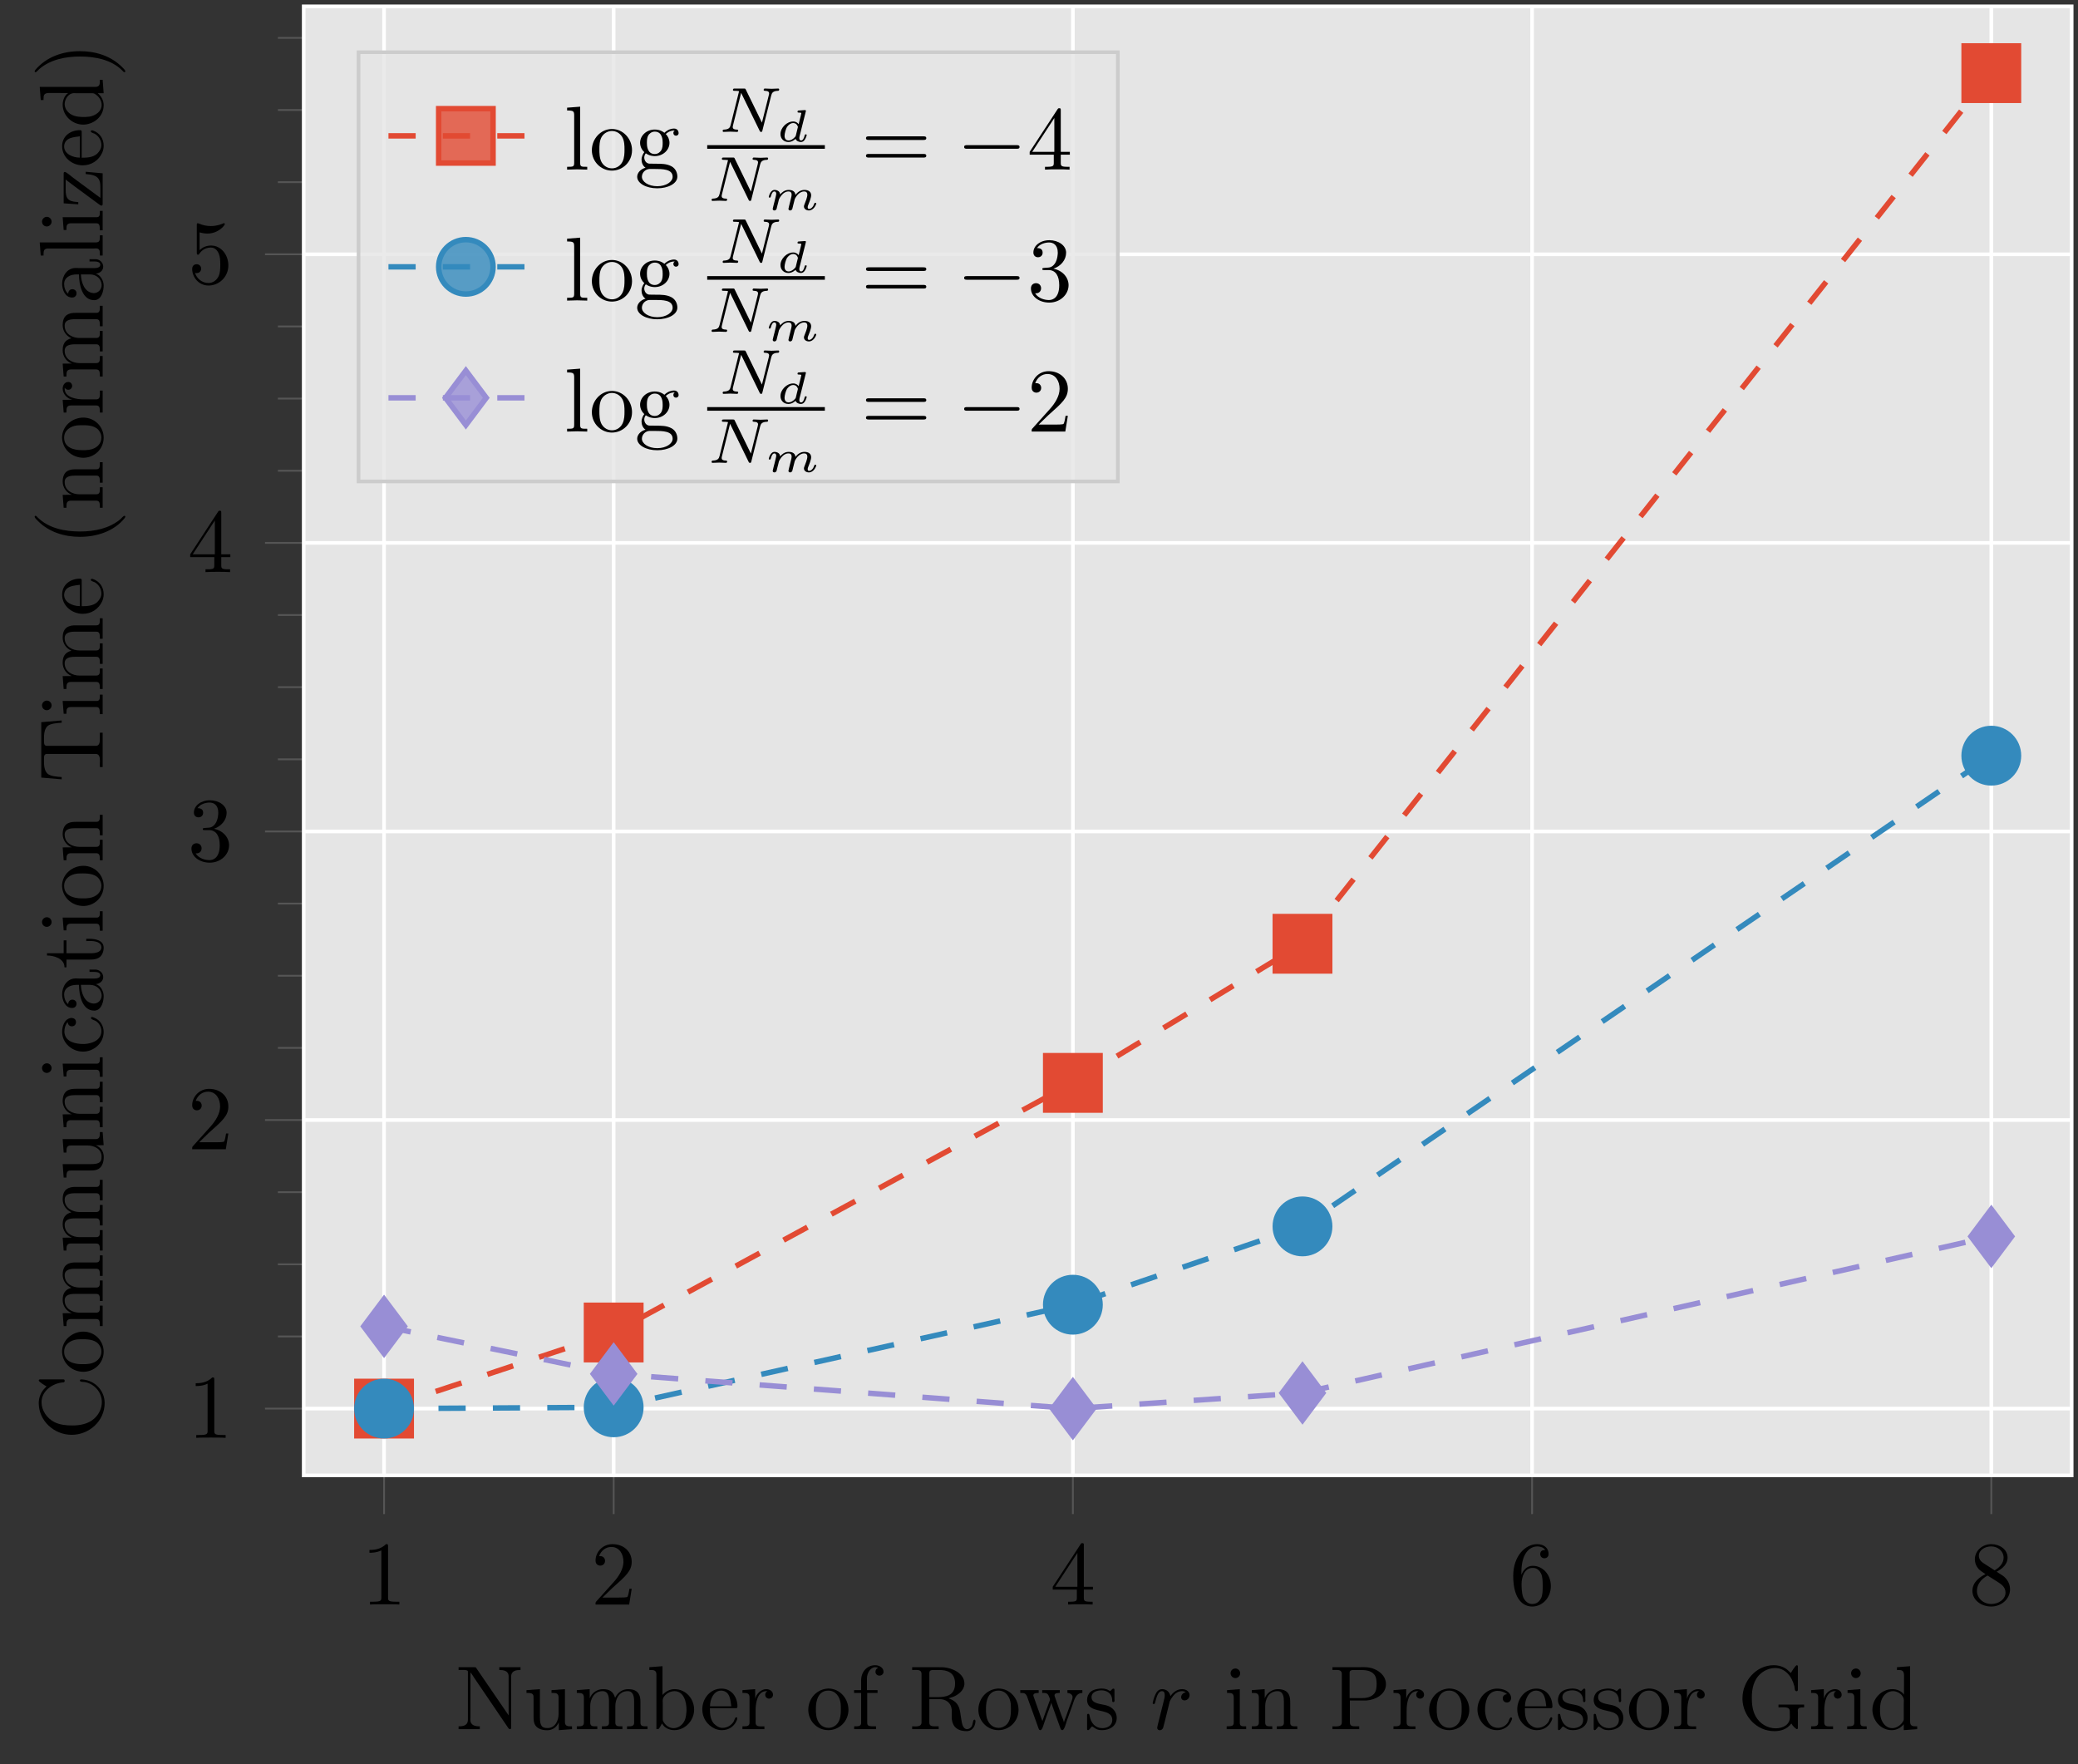 <svg xmlns="http://www.w3.org/2000/svg" xmlns:xlink="http://www.w3.org/1999/xlink" version="1.1" width="228.332pt" height="193.808pt" viewBox="0 0 228.332 193.808">
<rect x="0" y="0" width="228.332" height="193.808" fill="#333333" stroke="none"/>
<defs>
<path id="font_0_1" d="M.294 .64C.294 .664 .294 .666 .271 .666 .209 .602 .121 .602 .089 .602V.571C.109 .571 .168 .571 .22 .597V.079C.22 .043 .217 .031 .127 .031H.095V0C.13 .003 .217 .003 .257 .003 .297 .003 .384 .003 .419 0V.031H.387C.297 .031 .294 .042 .294 .079V.64Z"/>
<path id="font_0_2" d="M.127 .077 .233 .18C.389 .318 .449 .372 .449 .472 .449 .586 .359 .666 .237 .666 .124 .666 .05 .574 .05 .485 .05 .429 .1 .429 .103 .429 .12 .429 .155 .441 .155 .482 .155 .508 .137 .534 .102 .534 .094 .534 .092 .534 .089 .533 .112 .598 .166 .635 .224 .635 .315 .635 .358 .554 .358 .472 .358 .392 .308 .313 .253 .251L.061 .037C.05 .026 .05 .024 .05 0H.421L.449 .174H.424C.419 .144 .412 .1 .402 .085 .395 .077 .329 .077 .307 .077H.127Z"/>
<path id="font_0_4" d="M.294 .165V.078C.294 .042 .292 .031 .218 .031H.197V0C.238 .003 .29 .003 .332 .003 .374 .003 .427 .003 .468 0V.031H.447C.373 .031 .371 .042 .371 .078V.165H.471V.196H.371V.651C.371 .671 .371 .677 .355 .677 .346 .677 .343 .677 .335 .665L.028 .196V.165H.294M.3 .196H.056L.3 .569V.196Z"/>
<path id="font_0_6" d="M.132 .328V.352C.132 .605 .256 .641 .307 .641 .331 .641 .373 .635 .395 .601 .38 .601 .34 .601 .34 .556 .34 .525 .364 .51 .386 .51 .402 .51 .432 .519 .432 .558 .432 .618 .388 .666 .305 .666 .177 .666 .042 .537 .042 .316 .042 .049 .158-.022 .251-.022 .362-.022 .457 .072 .457 .204 .457 .331 .368 .427 .257 .427 .189 .427 .152 .376 .132 .328M.251 .006C.188 .006 .158 .066 .152 .081 .134 .128 .134 .208 .134 .226 .134 .304 .166 .404 .256 .404 .272 .404 .318 .404 .349 .342 .367 .305 .367 .254 .367 .205 .367 .157 .367 .107 .35 .071 .32 .011 .274 .006 .251 .006Z"/>
<path id="font_0_7" d="M.163 .457C.117 .487 .113 .521 .113 .538 .113 .599 .178 .641 .249 .641 .322 .641 .386 .589 .386 .517 .386 .46 .347 .412 .287 .377L.163 .457M.309 .362C.381 .399 .43 .451 .43 .517 .43 .609 .341 .666 .25 .666 .15 .666 .069 .592 .069 .499 .069 .481 .071 .436 .113 .389 .124 .377 .161 .352 .186 .335 .128 .306 .042 .25 .042 .151 .042 .045 .144-.022 .249-.022 .362-.022 .457 .061 .457 .168 .457 .204 .446 .249 .408 .291 .389 .312 .373 .322 .309 .362M.209 .32 .332 .242C.36 .223 .407 .193 .407 .132 .407 .058 .332 .006 .25 .006 .164 .006 .092 .068 .092 .151 .092 .209 .124 .273 .209 .32Z"/>
<path id="font_0_3" d="M.29 .352C.372 .379 .43 .449 .43 .528 .43 .61 .342 .666 .246 .666 .145 .666 .069 .606 .069 .53 .069 .497 .091 .478 .12 .478 .151 .478 .171 .5 .171 .529 .171 .579 .124 .579 .109 .579 .14 .628 .206 .641 .242 .641 .283 .641 .338 .619 .338 .529 .338 .517 .336 .459 .31 .415 .28 .367 .246 .364 .221 .363 .213 .362 .189 .36 .182 .36 .174 .359 .167 .358 .167 .348 .167 .337 .174 .337 .191 .337H.235C.317 .337 .354 .269 .354 .17 .354 .034 .285 .006 .241 .006 .198 .006 .123 .022 .088 .081 .123 .076 .154 .098 .154 .136 .154 .172 .127 .192 .098 .192 .074 .192 .042 .178 .042 .134 .042 .043 .135-.022 .244-.022 .366-.022 .457 .068 .457 .17 .457 .253 .394 .331 .29 .352Z"/>
<path id="font_0_5" d="M.449 .2C.449 .319 .367 .419 .259 .419 .211 .419 .168 .403 .132 .368V.564C.152 .558 .185 .551 .217 .551 .34 .551 .41 .642 .41 .655 .41 .661 .407 .666 .4 .666 .399 .666 .397 .666 .392 .663 .372 .654 .323 .634 .256 .634 .216 .634 .17 .641 .123 .662 .115 .665 .113 .665 .111 .665 .101 .665 .101 .657 .101 .641V.344C.101 .326 .101 .318 .115 .318 .122 .318 .124 .321 .128 .327 .139 .343 .176 .397 .257 .397 .309 .397 .334 .351 .342 .333 .358 .296 .36 .257 .36 .207 .36 .172 .36 .112 .336 .07 .312 .031 .275 .006 .229 .006 .156 .006 .099 .058 .082 .117 .085 .116 .088 .115 .099 .115 .132 .115 .149 .14 .149 .164 .149 .188 .132 .213 .099 .213 .085 .213 .05 .206 .05 .16 .05 .074 .119-.022 .231-.022 .347-.022 .449 .073 .449 .2Z"/>
<clipPath id="clip_1">
<path transform="matrix(1,0,0,-1,33.371,162.097)" d="M0 0H194.265V161.4H0Z"/>
</clipPath>
<path id="font_2_3" d="M.033 .684V.653C.047 .653 .063 .654 .079 .654 .109 .654 .136 .651 .136 .636V.107C.136 .037 .078 .032 .033 .032V.001H.267V.032C.224 .032 .163 .038 .163 .105 .163 .114 .164 .124 .164 .132V.626C.18 .608 .193 .586 .206 .566 .329 .387 .449 .206 .572 .027 .579 .017 .586 .001 .6 .001 .61 .001 .613 .008 .613 .017V.581C.613 .648 .673 .653 .716 .653V.684H.482V.653C.525 .653 .585 .648 .585 .582V.153L.223 .682 .205 .684H.033Z"/>
<path id="font_2_23" d="M.032 .431V.4H.046C.074 .4 .103 .398 .109 .368 .11 .357 .11 .347 .11 .336V.137C.11 .104 .111 .073 .129 .044 .156 .001 .213-.011 .26-.011 .305-.011 .346 .009 .371 .046 .378 .056 .385 .066 .388 .078L.389-.01 .534 .001V.032H.519C.486 .032 .456 .035 .456 .08V.442L.308 .431V.4H.323C.356 .4 .386 .397 .386 .35V.169C.386 .095 .348 .013 .265 .013 .209 .013 .18 .027 .18 .133V.442L.032 .431Z"/>
<path id="font_2_15" d="M.032 .431V.4H.047C.08 .4 .11 .397 .11 .35V.074C.11 .033 .082 .032 .038 .032H.032V.001H.258V.032H.232C.204 .032 .18 .036 .18 .073V.256C.18 .329 .22 .42 .316 .42 .38 .42 .387 .354 .387 .308V.07C.387 .034 .357 .032 .324 .032H.309V.001H.535V.032H.509C.481 .032 .457 .036 .457 .073V.256C.457 .329 .497 .42 .593 .42 .657 .42 .664 .354 .664 .308V.07C.664 .034 .634 .032 .601 .032H.586V.001H.812V.032H.791C.761 .032 .734 .035 .734 .07V.296C.734 .333 .732 .366 .708 .4 .682 .433 .639 .442 .599 .442 .534 .442 .481 .404 .454 .346 .435 .417 .39 .442 .321 .442 .257 .442 .196 .402 .175 .34L.174 .442 .032 .431Z"/>
<path id="font_2_8" d="M.027 .684V.653H.044C.075 .653 .105 .65 .105 .603V.001L.129 .003 .142 .02 .166 .062H.168C.192 .014 .251-.01 .301-.01 .425-.01 .521 .098 .521 .217 .521 .332 .433 .442 .305 .442 .253 .442 .207 .417 .172 .378V.695L.027 .684M.436 .192C.432 .144 .427 .102 .397 .065 .372 .033 .334 .012 .294 .012 .251 .012 .212 .037 .189 .073 .181 .084 .175 .093 .175 .108V.275C.175 .288 .174 .301 .174 .314 .174 .374 .247 .42 .303 .42 .411 .42 .437 .294 .437 .215 .437 .207 .437 .2 .436 .192Z"/>
<path id="font_2_11" d="M.112 .232H.4C.411 .232 .416 .239 .416 .25 .416 .356 .351 .448 .239 .448 .116 .448 .028 .339 .028 .22 .028 .128 .079 .046 .167 .006 .19-.004 .217-.01 .242-.01H.245C.322-.01 .386 .033 .413 .11 .414 .113 .414 .117 .414 .12 .414 .127 .41 .132 .403 .132 .388 .132 .382 .099 .376 .088 .351 .044 .303 .015 .251 .015 .214 .015 .182 .036 .155 .063 .115 .109 .112 .174 .112 .232M.113 .253C.113 .33 .154 .426 .236 .426H.241C.339 .417 .338 .313 .348 .253H.113Z"/>
<path id="font_2_20" d="M.027 .431V.4H.042C.075 .4 .105 .397 .105 .35V.074C.105 .033 .077 .032 .033 .032H.027V.001H.269V.032C.257 .032 .243 .031 .231 .031 .199 .031 .172 .036 .172 .073V.206C.172 .291 .192 .42 .29 .42 .294 .42 .297 .42 .301 .419V.418C.286 .412 .278 .396 .278 .38 .278 .357 .293 .341 .316 .337 .345 .337 .364 .355 .364 .38 .364 .42 .326 .442 .29 .442 .231 .442 .178 .389 .168 .335L.167 .442 .027 .431Z"/>
<path id="font_2_17" d="M.235 .448C.109 .435 .028 .329 .028 .213 .028 .1 .117-.01 .25-.01 .37-.01 .471 .088 .471 .214 .471 .333 .381 .449 .248 .449 .244 .449 .239 .448 .235 .448M.112 .19V.234C.112 .31 .136 .426 .249 .426 .33 .426 .376 .358 .385 .282 .387 .26 .387 .239 .387 .217 .387 .152 .38 .071 .316 .034 .296 .021 .274 .015 .251 .015 .178 .015 .127 .072 .116 .15 .114 .163 .114 .177 .112 .19V.19Z"/>
<path id="font_2_12" d="M.111 .431H.033V.4H.111V.069C.111 .035 .082 .032 .052 .032H.034V.001H.275V.032H.243C.221 .032 .198 .033 .186 .044 .178 .053 .178 .066 .178 .078V.4H.292V.431H.175V.562C.175 .617 .213 .684 .267 .684 .277 .684 .291 .682 .299 .676 .28 .671 .269 .653 .269 .634 .269 .608 .289 .591 .313 .591 .339 .591 .358 .611 .358 .633 .358 .681 .308 .706 .267 .706 .176 .706 .111 .635 .111 .538V.431Z"/>
<path id="font_2_5" d="M.034 .684V.653C.047 .653 .06 .654 .072 .654 .108 .654 .137 .649 .137 .609V.075C.137 .037 .104 .031 .07 .031 .057 .031 .045 .032 .034 .032V.001H.326V.032H.292C.25 .032 .223 .034 .223 .076V.332H.337C.403 .332 .463 .294 .47 .217V.134C.47 .066 .499-.021 .635-.021 .682-.021 .724 .01 .732 .083V.088C.732 .096 .729 .106 .72 .106 .702 .106 .705 .054 .689 .029 .677 .013 .659 .001 .64 .001 .591 .001 .583 .067 .576 .106L.564 .184C.553 .254 .53 .308 .435 .341 .454 .348 .474 .352 .493 .36 .549 .385 .604 .43 .61 .495V.503C.61 .618 .474 .676 .38 .683 .363 .684 .347 .684 .33 .684H.034M.223 .354V.616C.223 .642 .233 .651 .258 .653H.331C.412 .653 .507 .632 .507 .504 .507 .365 .397 .354 .309 .354H.223Z"/>
<path id="font_2_24" d="M.018 .431V.4H.033C.085 .4 .087 .378 .112 .307 .137 .238 .163 .169 .187 .1L.217 .016C.221 .005 .224-.009 .238-.01H.24C.262-.01 .276 .057 .289 .09 .307 .143 .326 .196 .346 .249 .351 .263 .357 .277 .36 .291H.361C.364 .277 .37 .263 .375 .249L.404 .168C.422 .116 .442 .065 .46 .013 .464 .002 .468-.01 .482-.01 .504-.01 .521 .061 .533 .097L.59 .256C.613 .319 .627 .4 .703 .4V.431H.538V.4C.564 .399 .592 .385 .595 .357 .595 .329 .578 .297 .569 .271 .553 .228 .538 .185 .523 .142 .515 .121 .505 .099 .5 .077H.499C.494 .101 .481 .131 .471 .156 .448 .221 .424 .285 .402 .351 .399 .358 .396 .366 .396 .374V.378C.401 .4 .434 .4 .454 .4V.431H.26V.4H.278C.317 .4 .326 .385 .339 .351 .341 .344 .346 .335 .346 .327 .345 .318 .34 .308 .337 .3L.28 .141C.274 .124 .269 .107 .262 .091 .25 .117 .242 .146 .232 .173 .217 .216 .201 .259 .186 .302L.168 .353C.166 .359 .162 .366 .162 .373 .162 .399 .199 .4 .221 .4V.431H.018Z"/>
<path id="font_2_21" d="M.176 .448C.139 .444 .1 .437 .071 .412 .047 .391 .033 .357 .033 .325 .033 .154 .311 .251 .311 .101 .311 .04 .256 .012 .201 .012 .125 .012 .074 .066 .06 .152 .058 .161 .057 .17 .045 .17 .037 .17 .033 .164 .033 .157V-.001C.034-.006 .037-.009 .042-.01H.044C.06-.01 .076 .027 .088 .03H.089C.097 .03 .124 .005 .145-.002 .162-.008 .18-.01 .198-.01 .281-.01 .36 .034 .36 .126 .36 .192 .312 .246 .246 .263 .184 .28 .082 .28 .082 .353 .082 .414 .149 .429 .193 .429 .242 .429 .31 .402 .31 .316 .31 .307 .311 .299 .322 .299 .332 .299 .336 .307 .336 .317 .336 .322 .335 .327 .335 .331V.434C.335 .44 .332 .448 .324 .448 .308 .448 .298 .423 .287 .423H.286C.278 .423 .262 .436 .25 .44 .232 .446 .212 .449 .193 .449 .187 .449 .182 .448 .176 .448Z"/>
<path id="font_3_1" d="M.088 .059C.085 .044 .079 .021 .079 .016 .079-.002 .093-.011 .108-.011 .12-.011 .138-.003 .145 .017 .147 .021 .181 .157 .185 .175 .193 .208 .211 .278 .217 .305 .221 .318 .249 .365 .273 .387 .281 .394 .31 .42 .353 .42 .379 .42 .394 .408 .395 .408 .365 .403 .343 .379 .343 .353 .343 .337 .354 .318 .381 .318 .408 .318 .436 .341 .436 .377 .436 .412 .404 .442 .353 .442 .288 .442 .244 .393 .225 .365 .217 .41 .181 .442 .134 .442 .088 .442 .069 .403 .06 .385 .042 .351 .029 .291 .029 .288 .029 .278 .039 .278 .041 .278 .051 .278 .052 .279 .058 .301 .075 .372 .095 .42 .131 .42 .148 .42 .162 .412 .162 .374 .162 .353 .159 .342 .146 .29L.088 .059Z"/>
<path id="font_2_13" d="M.037 .431V.4H.056C.085 .4 .111 .396 .111 .35V.073C.111 .038 .093 .032 .033 .032V.001H.248V.032H.228C.202 .032 .178 .035 .178 .067V.442L.037 .431M.121 .669C.096 .666 .076 .644 .076 .617 .076 .588 .101 .564 .129 .564 .156 .564 .182 .586 .182 .617 .182 .646 .157 .67 .129 .67 .126 .67 .124 .669 .121 .669Z"/>
<path id="font_2_16" d="M.032 .431V.4H.047C.08 .4 .11 .397 .11 .35V.074C.11 .033 .082 .032 .038 .032H.032V.001H.258V.032H.232C.204 .032 .18 .036 .18 .073V.256C.18 .328 .217 .42 .316 .42 .38 .42 .386 .351 .386 .308V.069C.386 .035 .357 .032 .326 .032H.308V.001H.534V.032H.509C.482 .032 .456 .036 .456 .07V.289C.456 .322 .455 .356 .439 .386 .416 .43 .365 .442 .319 .442 .258 .442 .195 .4 .175 .34L.174 .442 .032 .431Z"/>
<path id="font_2_4" d="M.034 .684V.653C.047 .653 .06 .654 .072 .654 .108 .654 .137 .649 .137 .609V.075C.137 .037 .104 .031 .07 .031 .057 .031 .045 .032 .034 .032V.001H.329V.032H.295C.253 .032 .226 .034 .226 .076V.317H.41C.505 .324 .624 .382 .624 .497 .624 .603 .519 .673 .418 .683 .403 .684 .389 .685 .374 .685 .354 .685 .334 .684 .315 .684H.034M.223 .343V.621C.223 .648 .24 .651 .259 .653H.334C.39 .653 .455 .651 .494 .604 .518 .575 .521 .535 .521 .499 .521 .463 .518 .425 .496 .395 .462 .352 .404 .343 .353 .343H.223Z"/>
<path id="font_2_9" d="M.359 .387C.333 .385 .312 .369 .312 .341 .312 .314 .331 .295 .358 .295 .388 .295 .404 .317 .404 .345V.351C.394 .424 .309 .448 .251 .448 .129 .448 .033 .341 .033 .217 .033 .104 .121-.01 .25-.01 .316-.01 .381 .026 .408 .096 .41 .102 .415 .111 .415 .118 .415 .125 .41 .13 .403 .13 .388 .13 .379 .092 .372 .079 .348 .04 .307 .016 .262 .015 .155 .015 .122 .122 .117 .201V.213C.117 .293 .136 .413 .246 .423H.254C.291 .423 .33 .412 .359 .387Z"/>
<path id="font_2_2" d="M.594 .063C.607 .038 .644 .001 .657 .001 .663 .001 .666 .007 .666 .015V.184C.666 .19 .665 .197 .665 .204 .665 .239 .691 .241 .735 .241V.272H.452V.241C.465 .241 .481 .242 .497 .242 .545 .242 .577 .239 .577 .194V.168C.577 .156 .578 .145 .578 .133 .578 .048 .5 .01 .421 .01 .329 .01 .242 .064 .199 .145 .166 .207 .158 .277 .158 .347 .158 .445 .178 .548 .259 .616 .302 .652 .359 .675 .415 .675 .525 .675 .6 .584 .627 .475 .633 .455 .627 .419 .651 .419 .662 .419 .666 .426 .666 .436V.69C.666 .697 .665 .706 .654 .706 .639 .706 .592 .627 .589 .62 .573 .633 .56 .648 .544 .661 .501 .692 .452 .706 .399 .706 .204 .706 .055 .529 .055 .342V.327C.062 .142 .212-.021 .406-.021 .479-.021 .547-0 .594 .063Z"/>
<path id="font_2_10" d="M.304 .684V.653H.32C.355 .653 .382 .649 .382 .591L.381 .381C.357 .421 .3 .442 .254 .442 .131 .442 .033 .336 .033 .215 .033 .108 .115-.01 .247-.01 .299-.01 .346 .015 .379 .055V-.01L.527 .001V.032H.51C.479 .032 .449 .035 .449 .082V.695L.304 .684M.117 .191V.206C.117 .28 .126 .355 .195 .401 .215 .413 .238 .42 .261 .42 .31 .42 .38 .38 .38 .317 .38 .304 .379 .291 .379 .278V.112C.379 .099 .374 .09 .367 .08 .341 .041 .298 .012 .251 .012 .178 .012 .132 .079 .121 .148 .119 .162 .119 .177 .117 .191Z"/>
<path id="font_2_1" d="M.589 .62C.577 .63 .566 .643 .554 .653 .512 .687 .459 .706 .405 .706 .213 .706 .055 .541 .055 .342 .055 .15 .207-.021 .405-.021 .54-.021 .652 .082 .665 .22 .666 .225 .666 .229 .666 .234 .666 .245 .663 .252 .654 .252 .635 .252 .64 .213 .636 .193 .615 .092 .525 .01 .416 .01 .345 .01 .279 .043 .232 .096 .175 .161 .158 .25 .158 .335 .158 .403 .165 .474 .196 .535 .237 .615 .323 .675 .414 .675 .538 .675 .619 .557 .632 .449 .635 .438 .629 .42 .65 .42 .664 .42 .666 .426 .666 .436V.69C.666 .697 .665 .706 .654 .706 .639 .706 .592 .627 .589 .62Z"/>
<path id="font_2_7" d="M.112 .381C.137 .412 .181 .426 .218 .426 .292 .426 .325 .359 .325 .288V.262C.21 .262 .041 .226 .041 .095V.087C.049 .01 .146-.01 .203-.01 .254-.01 .319 .024 .332 .075H.333C.339 .032 .366-.005 .411-.005 .452-.005 .488 .028 .493 .073V.146H.468V.095C.468 .068 .463 .027 .432 .027 .4 .027 .395 .066 .395 .093V.26C.395 .273 .396 .285 .396 .298 .396 .395 .305 .448 .222 .448 .159 .448 .07 .417 .07 .337 .07 .308 .091 .289 .117 .289 .145 .289 .162 .311 .162 .335 .162 .364 .139 .381 .112 .381V.381M.325 .241V.14C.325 .071 .277 .016 .212 .012H.208C.161 .012 .119 .049 .119 .097V.102C.126 .203 .239 .238 .325 .241Z"/>
<path id="font_2_22" d="M.149 .615C.149 .546 .12 .422 .018 .422V.4H.104V.142C.104 .109 .106 .076 .122 .047 .144 .007 .191-.01 .235-.01 .317-.01 .333 .082 .333 .145V.182H.308C.308 .167 .309 .152 .309 .136 .309 .092 .299 .015 .24 .015 .183 .015 .174 .084 .174 .129V.4H.316V.431H.174V.615H.149Z"/>
<path id="font_2_6" d="M.055 .678 .036 .453H.061C.065 .505 .068 .576 .099 .61 .133 .645 .19 .648 .236 .648H.261C.288 .648 .316 .648 .316 .614V.077C.316 .037 .276 .031 .24 .031 .227 .031 .214 .032 .204 .032H.171V.001H.55V.032H.482C.443 .032 .405 .036 .405 .077V.614C.405 .643 .422 .648 .46 .648H.485C.531 .648 .588 .645 .622 .61 .653 .576 .656 .505 .66 .453H.685L.666 .678H.055Z"/>
<path id="font_2_18" d="M.317 .75C.303 .745 .285 .725 .273 .713 .15 .59 .1 .42 .1 .251 .1 .07 .159-.123 .306-.241 .311-.244 .317-.249 .323-.249 .329-.249 .332-.243 .332-.239 .332-.228 .305-.207 .294-.194 .191-.071 .159 .093 .159 .25 .159 .415 .192 .596 .316 .72 .322 .726 .332 .733 .332 .741 .332 .747 .327 .751 .321 .751 .32 .751 .318 .75 .317 .75Z"/>
<path id="font_2_14" d="M.033 .684V.653H.048C.085 .653 .111 .649 .111 .601V.096C.111 .089 .112 .082 .112 .074 .112 .036 .085 .032 .057 .032H.033V.001H.256V.032H.231C.202 .032 .178 .036 .178 .075V.695L.033 .684Z"/>
<path id="font_2_25" d="M.053 .431 .042 .27H.067C.069 .305 .071 .346 .093 .374 .117 .406 .164 .409 .204 .409H.315C.221 .288 .131 .16 .039 .037 .034 .031 .028 .022 .028 .014 .028 .004 .035 .001 .045 .001H.384L.401 .188H.376C.369 .12 .364 .038 .268 .028 .245 .026 .223 .026 .2 .026H.113C.186 .126 .26 .226 .334 .325 .356 .354 .399 .402 .399 .419 .399 .428 .391 .431 .383 .431H.053Z"/>
<path id="font_2_19" d="M.062 .75C.058 .748 .056 .745 .056 .742 .056 .73 .079 .713 .09 .701 .197 .577 .229 .408 .229 .25 .229 .089 .196-.094 .076-.214 .069-.221 .056-.231 .056-.239 .056-.244 .061-.249 .067-.249H.068C.08-.247 .1-.226 .112-.214 .238-.088 .288 .082 .288 .252 .288 .436 .228 .619 .082 .743 .077 .746 .072 .751 .066 .751 .065 .751 .064 .751 .062 .75Z"/>
<path id="font_0_10" d="M.177 .694 .033 .683V.652C.103 .652 .111 .645 .111 .596V.076C.111 .031 .1 .031 .033 .031V0C.066 .001 .119 .003 .144 .003 .169 .003 .218 .001 .255 0V.031C.188 .031 .177 .031 .177 .076V.694Z"/>
<path id="font_0_11" d="M.471 .214C.471 .342 .371 .448 .25 .448 .125 .448 .028 .339 .028 .214 .028 .085 .132-.011 .249-.011 .37-.011 .471 .087 .471 .214M.25 .014C.207 .014 .163 .035 .136 .081 .111 .125 .111 .186 .111 .222 .111 .261 .111 .315 .135 .359 .162 .405 .209 .426 .249 .426 .293 .426 .336 .404 .362 .361 .388 .318 .388 .26 .388 .222 .388 .186 .388 .132 .366 .088 .344 .043 .3 .014 .25 .014Z"/>
<path id="font_0_9" d="M.222 .172C.135 .172 .135 .272 .135 .295 .135 .322 .136 .354 .151 .379 .159 .391 .182 .419 .222 .419 .309 .419 .309 .319 .309 .296 .309 .269 .308 .237 .293 .212 .285 .2 .262 .172 .222 .172M.106 .133C.106 .137 .106 .16 .123 .18 .162 .152 .203 .149 .222 .149 .315 .149 .384 .218 .384 .295 .384 .332 .368 .369 .343 .392 .379 .426 .415 .431 .433 .431 .435 .431 .44 .431 .443 .43 .432 .426 .427 .415 .427 .403 .427 .386 .44 .374 .456 .374 .466 .374 .485 .381 .485 .404 .485 .421 .473 .453 .434 .453 .414 .453 .37 .447 .328 .406 .286 .439 .244 .442 .222 .442 .129 .442 .06 .373 .06 .296 .06 .252 .082 .214 .107 .193 .094 .178 .076 .145 .076 .11 .076 .079 .089 .041 .12 .021 .06 .004 .028-.039 .028-.079 .028-.151 .127-.206 .249-.206 .367-.206 .471-.155 .471-.077 .471-.042 .457 .009 .406 .037 .353 .065 .295 .065 .234 .065 .209 .065 .166 .065 .159 .066 .127 .07 .106 .101 .106 .133M.25-.183C.149-.183 .08-.132 .08-.079 .08-.033 .118 .004 .162 .007H.221C.307 .007 .419 .007 .419-.079 .419-.133 .348-.183 .25-.183Z"/>
<path id="font_4_1" d="M.834 .574C.844 .612 .86 .645 .94 .647 .945 .647 .96 .648 .96 .669 .96 .675 .955 .683 .945 .683 .912 .683 .875 .679 .841 .679 .817 .679 .759 .683 .735 .683 .73 .683 .715 .683 .715 .661 .715 .648 .728 .647 .737 .647 .784 .646 .801 .631 .801 .606 .801 .598 .8 .593 .797 .582L.688 .146 .434 .666C.426 .683 .424 .683 .4 .683H.263C.244 .683 .231 .683 .231 .661 .231 .647 .243 .647 .264 .647 .285 .647 .307 .646 .328 .642L.194 .107C.185 .069 .168 .039 .09 .036 .083 .036 .069 .035 .069 .015 .069 .004 .077 0 .084 0 .117 0 .154 .004 .188 .004 .212 .004 .27 0 .294 0 .304 0 .314 .005 .314 .021 .314 .035 .302 .036 .291 .036 .228 .038 .228 .064 .228 .078 .228 .082 .228 .087 .232 .103L.36 .615 .652 .017C.66 .001 .664 0 .674 0 .69 0 .69 .003 .695 .021L.834 .574Z"/>
<path id="font_5_1" d="M.662 .656C.666 .67 .666 .672 .666 .677 .666 .694 .651 .694 .635 .693L.512 .684C.495 .683 .493 .682 .488 .678 .484 .673 .481 .661 .481 .655 .481 .638 .497 .638 .511 .638 .512 .638 .53 .638 .545 .636 .564 .634 .565 .631 .565 .623 .565 .618 .557 .588 .553 .57L.506 .382C.487 .408 .449 .442 .386 .442 .245 .442 .105 .305 .105 .163 .105 .061 .18-.011 .28-.011 .362-.011 .426 .047 .438 .059 .456 .01 .511-.011 .556-.011 .596-.011 .623 .012 .644 .045 .67 .084 .684 .137 .684 .144 .684 .158 .667 .158 .663 .158 .645 .158 .644 .152 .639 .136 .621 .062 .595 .023 .56 .023 .532 .023 .52 .045 .52 .076 .52 .087 .521 .098 .524 .108L.662 .656M.444 .133C.44 .118 .44 .116 .422 .096 .385 .054 .333 .023 .283 .023 .248 .023 .195 .042 .195 .125 .195 .171 .219 .276 .254 .328 .293 .383 .344 .408 .386 .408 .431 .408 .474 .381 .49 .321L.444 .133Z"/>
<path id="font_5_2" d="M.539 .087C.534 .066 .525 .031 .525 .024 .525 .002 .543-.011 .562-.011 .577-.011 .599-.003 .61 .022 .611 .027 .623 .074 .629 .1 .663 .235 .663 .237 .665 .241 .678 .268 .75 .408 .872 .408 .921 .408 .942 .381 .942 .336 .942 .279 .9 .176 .877 .119 .872 .107 .867 .094 .867 .077 .867 .025 .917-.011 .976-.011 1.083-.011 1.138 .119 1.138 .144 1.138 .158 1.121 .158 1.117 .158 1.1 .158 1.099 .154 1.093 .135 1.074 .075 1.028 .023 .98 .023 .957 .023 .95 .039 .95 .061 .95 .082 .954 .092 .963 .114 .98 .154 1.026 .268 1.026 .323 1.026 .397 .973 .442 .878 .442 .785 .442 .72 .385 .68 .332 .671 .434 .572 .442 .531 .442 .433 .442 .377 .381 .341 .343 .337 .431 .245 .442 .22 .442 .12 .442 .091 .289 .091 .287 .091 .273 .107 .273 .112 .273 .129 .273 .131 .279 .135 .292 .15 .35 .173 .408 .215 .408 .249 .408 .256 .376 .256 .355 .256 .341 .246 .303 .24 .277 .233 .25 .223 .209 .218 .187L.195 .098C.189 .073 .178 .029 .178 .024 .178 .002 .196-.011 .215-.011 .23-.011 .252-.003 .263 .022 .264 .027 .276 .074 .282 .1 .286 .116 .297 .159 .3 .169 .305 .191 .311 .213 .316 .236 .318 .24 .354 .313 .403 .356 .419 .37 .461 .408 .526 .408 .577 .408 .596 .379 .596 .336 .596 .314 .586 .274 .578 .243L.539 .087Z"/>
<path id="font_0_8" d="M.687 .327C.702 .327 .721 .327 .721 .347 .721 .367 .702 .367 .688 .367H.089C.075 .367 .056 .367 .056 .347 .056 .327 .075 .327 .09 .327H.687M.688 .133C.702 .133 .721 .133 .721 .153 .721 .173 .702 .173 .687 .173H.09C.075 .173 .056 .173 .056 .153 .056 .133 .075 .133 .089 .133H.688Z"/>
<path id="font_6_1" d="M.659 .23C.676 .23 .694 .23 .694 .25 .694 .27 .676 .27 .659 .27H.118C.101 .27 .083 .27 .083 .25 .083 .23 .101 .23 .118 .23H.659Z"/>
</defs>
<path transform="matrix(1,0,0,-1,33.371,162.097)" d="M0 0H194.265V161.4H0Z" fill="#e5e5e5"/>
<path transform="matrix(1,0,0,-1,33.371,162.097)" stroke-width=".399" stroke-linecap="butt" stroke-miterlimit="10" stroke-linejoin="miter" fill="none" stroke="#ffffff" d="M8.83 0V161.4M34.059 0V161.4M84.518 0V161.4M134.976 0V161.4M185.435 0V161.4"/>
<path transform="matrix(1,0,0,-1,33.371,162.097)" stroke-width=".399" stroke-linecap="butt" stroke-miterlimit="10" stroke-linejoin="miter" fill="none" stroke="#ffffff" d="M0 7.336H194.265M0 39.042H194.265M0 70.747H194.265M0 102.452H194.265M0 134.157H194.265"/>
<path transform="matrix(1,0,0,-1,33.371,162.097)" stroke-width=".199" stroke-linecap="butt" stroke-miterlimit="10" stroke-linejoin="miter" fill="none" stroke="#555555" d="M8.83-4.252V0M34.059-4.252V0M84.518-4.252V0M134.976-4.252V0M185.435-4.252V0"/>
<path transform="matrix(1,0,0,-1,33.371,162.097)" stroke-width=".199" stroke-linecap="butt" stroke-miterlimit="10" stroke-linejoin="miter" fill="none" stroke="#555555" d="M-2.835 15.263H0M-2.835 23.189H0M-2.835 31.115H0M-2.835 46.968H0M-2.835 54.894H0M-2.835 62.821H0M-2.835 78.673H0M-2.835 86.599H0M-2.835 94.526H0M-2.835 110.378H0M-2.835 118.305H0M-2.835 126.231H0M-2.835 142.084H0M-2.835 150.01H0M-2.835 157.936H0"/>
<path transform="matrix(1,0,0,-1,33.371,162.097)" stroke-width=".199" stroke-linecap="butt" stroke-miterlimit="10" stroke-linejoin="miter" fill="none" stroke="#555555" d="M-4.252 7.336H0M-4.252 39.042H0M-4.252 70.747H0M-4.252 102.452H0M-4.252 134.157H0"/>
<path transform="matrix(1,0,0,-1,33.371,162.097)" stroke-width=".399" stroke-linecap="butt" stroke-miterlimit="10" stroke-linejoin="miter" fill="none" stroke="#ffffff" d="M0 0V161.4H194.265V0H0Z"/>
<use data-text="1" xlink:href="#font_0_1" transform="matrix(9.963,0,0,-9.963,39.71,176.288)"/>
<use data-text="2" xlink:href="#font_0_2" transform="matrix(9.963,0,0,-9.963,64.939,176.288)"/>
<use data-text="4" xlink:href="#font_0_4" transform="matrix(9.963,0,0,-9.963,115.397,176.288)"/>
<use data-text="6" xlink:href="#font_0_6" transform="matrix(9.963,0,0,-9.963,165.855,176.288)"/>
<use data-text="8" xlink:href="#font_0_7" transform="matrix(9.963,0,0,-9.963,216.312,176.288)"/>
<use data-text="1" xlink:href="#font_0_1" transform="matrix(9.963,0,0,-9.963,20.618,157.971)"/>
<use data-text="2" xlink:href="#font_0_2" transform="matrix(9.963,0,0,-9.963,20.618,126.266)"/>
<use data-text="3" xlink:href="#font_0_3" transform="matrix(9.963,0,0,-9.963,20.618,94.561)"/>
<use data-text="4" xlink:href="#font_0_4" transform="matrix(9.963,0,0,-9.963,20.618,62.856)"/>
<use data-text="5" xlink:href="#font_0_5" transform="matrix(9.963,0,0,-9.963,20.618,31.152)"/>
<g clip-path="url(#clip_1)">
<path transform="matrix(1,0,0,-1,33.371,162.097)" stroke-width=".598" stroke-linecap="butt" stroke-dasharray="2.989,2.989" stroke-miterlimit="10" stroke-linejoin="miter" fill="none" stroke="#e24a33" d="M8.83 7.336 34.059 15.698 84.518 43.123 109.747 58.407 185.435 154.063"/>
<path transform="matrix(1,0,0,-1,33.371,162.097)" stroke-width=".598" stroke-linecap="butt" stroke-dasharray="2.989,2.989" stroke-miterlimit="10" stroke-linejoin="miter" fill="none" stroke="#348abd" d="M8.83 7.336 34.059 7.477 84.518 18.751 109.747 27.355 185.435 79.072"/>
<path transform="matrix(1,0,0,-1,33.371,162.097)" stroke-width=".598" stroke-linecap="butt" stroke-dasharray="2.989,2.989" stroke-miterlimit="10" stroke-linejoin="miter" fill="none" stroke="#988ed5" d="M8.83 16.371 34.059 11.148 84.518 7.336 109.747 9.054 185.435 26.252"/>
</g>
<path transform="matrix(1,0,0,-1,33.371,162.097)" d="M5.841 4.348H11.819V10.325H5.841Z" fill="#e24a33"/>
<path transform="matrix(1,0,0,-1,33.371,162.097)" stroke-width=".598" stroke-linecap="butt" stroke-miterlimit="10" stroke-linejoin="miter" fill="none" stroke="#e24a33" d="M5.841 4.348H11.819V10.325H5.841Z"/>
<path transform="matrix(1,0,0,-1,33.371,162.097)" d="M31.071 12.709H37.048V18.687H31.071Z" fill="#e24a33"/>
<path transform="matrix(1,0,0,-1,33.371,162.097)" stroke-width=".598" stroke-linecap="butt" stroke-miterlimit="10" stroke-linejoin="miter" fill="none" stroke="#e24a33" d="M31.071 12.709H37.048V18.687H31.071Z"/>
<path transform="matrix(1,0,0,-1,33.371,162.097)" d="M81.529 40.134H87.507V46.112H81.529Z" fill="#e24a33"/>
<path transform="matrix(1,0,0,-1,33.371,162.097)" stroke-width=".598" stroke-linecap="butt" stroke-miterlimit="10" stroke-linejoin="miter" fill="none" stroke="#e24a33" d="M81.529 40.134H87.507V46.112H81.529Z"/>
<path transform="matrix(1,0,0,-1,33.371,162.097)" d="M106.758 55.418H112.736V61.396H106.758Z" fill="#e24a33"/>
<path transform="matrix(1,0,0,-1,33.371,162.097)" stroke-width=".598" stroke-linecap="butt" stroke-miterlimit="10" stroke-linejoin="miter" fill="none" stroke="#e24a33" d="M106.758 55.418H112.736V61.396H106.758Z"/>
<path transform="matrix(1,0,0,-1,33.371,162.097)" d="M182.446 151.075H188.423V157.052H182.446Z" fill="#e24a33"/>
<path transform="matrix(1,0,0,-1,33.371,162.097)" stroke-width=".598" stroke-linecap="butt" stroke-miterlimit="10" stroke-linejoin="miter" fill="none" stroke="#e24a33" d="M182.446 151.075H188.423V157.052H182.446Z"/>
<path transform="matrix(1,0,0,-1,33.371,162.097)" stroke-width=".598" stroke-linecap="butt" stroke-miterlimit="10" stroke-linejoin="miter" fill="none" stroke="#e24a33" d=""/>
<path transform="matrix(1,0,0,-1,33.371,162.097)" d="M11.819 7.336C11.819 8.987 10.481 10.325 8.83 10.325 7.179 10.325 5.841 8.987 5.841 7.336 5.841 5.686 7.179 4.348 8.83 4.348 10.481 4.348 11.819 5.686 11.819 7.336ZM8.83 7.336" fill="#348abd"/>
<path transform="matrix(1,0,0,-1,33.371,162.097)" stroke-width=".598" stroke-linecap="butt" stroke-miterlimit="10" stroke-linejoin="miter" fill="none" stroke="#348abd" d="M11.819 7.336C11.819 8.987 10.481 10.325 8.83 10.325 7.179 10.325 5.841 8.987 5.841 7.336 5.841 5.686 7.179 4.348 8.83 4.348 10.481 4.348 11.819 5.686 11.819 7.336ZM8.83 7.336"/>
<path transform="matrix(1,0,0,-1,33.371,162.097)" d="M37.048 7.477C37.048 9.128 35.71 10.466 34.059 10.466 32.409 10.466 31.071 9.128 31.071 7.477 31.071 5.826 32.409 4.488 34.059 4.488 35.71 4.488 37.048 5.826 37.048 7.477ZM34.059 7.477" fill="#348abd"/>
<path transform="matrix(1,0,0,-1,33.371,162.097)" stroke-width=".598" stroke-linecap="butt" stroke-miterlimit="10" stroke-linejoin="miter" fill="none" stroke="#348abd" d="M37.048 7.477C37.048 9.128 35.71 10.466 34.059 10.466 32.409 10.466 31.071 9.128 31.071 7.477 31.071 5.826 32.409 4.488 34.059 4.488 35.71 4.488 37.048 5.826 37.048 7.477ZM34.059 7.477"/>
<path transform="matrix(1,0,0,-1,33.371,162.097)" d="M87.507 18.751C87.507 20.402 86.169 21.74 84.518 21.74 82.867 21.74 81.529 20.402 81.529 18.751 81.529 17.1 82.867 15.762 84.518 15.762 86.169 15.762 87.507 17.1 87.507 18.751ZM84.518 18.751" fill="#348abd"/>
<path transform="matrix(1,0,0,-1,33.371,162.097)" stroke-width=".598" stroke-linecap="butt" stroke-miterlimit="10" stroke-linejoin="miter" fill="none" stroke="#348abd" d="M87.507 18.751C87.507 20.402 86.169 21.74 84.518 21.74 82.867 21.74 81.529 20.402 81.529 18.751 81.529 17.1 82.867 15.762 84.518 15.762 86.169 15.762 87.507 17.1 87.507 18.751ZM84.518 18.751"/>
<path transform="matrix(1,0,0,-1,33.371,162.097)" d="M112.736 27.355C112.736 29.006 111.398 30.344 109.747 30.344 108.096 30.344 106.758 29.006 106.758 27.355 106.758 25.705 108.096 24.367 109.747 24.367 111.398 24.367 112.736 25.705 112.736 27.355ZM109.747 27.355" fill="#348abd"/>
<path transform="matrix(1,0,0,-1,33.371,162.097)" stroke-width=".598" stroke-linecap="butt" stroke-miterlimit="10" stroke-linejoin="miter" fill="none" stroke="#348abd" d="M112.736 27.355C112.736 29.006 111.398 30.344 109.747 30.344 108.096 30.344 106.758 29.006 106.758 27.355 106.758 25.705 108.096 24.367 109.747 24.367 111.398 24.367 112.736 25.705 112.736 27.355ZM109.747 27.355"/>
<path transform="matrix(1,0,0,-1,33.371,162.097)" d="M188.423 79.072C188.423 80.723 187.085 82.061 185.435 82.061 183.784 82.061 182.446 80.723 182.446 79.072 182.446 77.422 183.784 76.084 185.435 76.084 187.085 76.084 188.423 77.422 188.423 79.072ZM185.435 79.072" fill="#348abd"/>
<path transform="matrix(1,0,0,-1,33.371,162.097)" stroke-width=".598" stroke-linecap="butt" stroke-miterlimit="10" stroke-linejoin="miter" fill="none" stroke="#348abd" d="M188.423 79.072C188.423 80.723 187.085 82.061 185.435 82.061 183.784 82.061 182.446 80.723 182.446 79.072 182.446 77.422 183.784 76.084 185.435 76.084 187.085 76.084 188.423 77.422 188.423 79.072ZM185.435 79.072"/>
<path transform="matrix(1,0,0,-1,33.371,162.097)" stroke-width=".598" stroke-linecap="butt" stroke-miterlimit="10" stroke-linejoin="miter" fill="none" stroke="#348abd" d=""/>
<path transform="matrix(1,0,0,-1,33.371,162.097)" d="M8.83 19.36 11.072 16.371 8.83 13.382 6.589 16.371Z" fill="#988ed5"/>
<path transform="matrix(1,0,0,-1,33.371,162.097)" stroke-width=".598" stroke-linecap="butt" stroke-miterlimit="10" stroke-linejoin="miter" fill="none" stroke="#988ed5" d="M8.83 19.36 11.072 16.371 8.83 13.382 6.589 16.371Z"/>
<path transform="matrix(1,0,0,-1,33.371,162.097)" d="M34.059 14.137 36.301 11.148 34.059 8.159 31.818 11.148Z" fill="#988ed5"/>
<path transform="matrix(1,0,0,-1,33.371,162.097)" stroke-width=".598" stroke-linecap="butt" stroke-miterlimit="10" stroke-linejoin="miter" fill="none" stroke="#988ed5" d="M34.059 14.137 36.301 11.148 34.059 8.159 31.818 11.148Z"/>
<path transform="matrix(1,0,0,-1,33.371,162.097)" d="M84.518 10.325 86.759 7.336 84.518 4.348 82.276 7.336Z" fill="#988ed5"/>
<path transform="matrix(1,0,0,-1,33.371,162.097)" stroke-width=".598" stroke-linecap="butt" stroke-miterlimit="10" stroke-linejoin="miter" fill="none" stroke="#988ed5" d="M84.518 10.325 86.759 7.336 84.518 4.348 82.276 7.336Z"/>
<path transform="matrix(1,0,0,-1,33.371,162.097)" d="M109.747 12.043 111.989 9.054 109.747 6.065 107.505 9.054Z" fill="#988ed5"/>
<path transform="matrix(1,0,0,-1,33.371,162.097)" stroke-width=".598" stroke-linecap="butt" stroke-miterlimit="10" stroke-linejoin="miter" fill="none" stroke="#988ed5" d="M109.747 12.043 111.989 9.054 109.747 6.065 107.505 9.054Z"/>
<path transform="matrix(1,0,0,-1,33.371,162.097)" d="M185.435 29.24 187.676 26.252 185.435 23.263 183.193 26.252Z" fill="#988ed5"/>
<path transform="matrix(1,0,0,-1,33.371,162.097)" stroke-width=".598" stroke-linecap="butt" stroke-miterlimit="10" stroke-linejoin="miter" fill="none" stroke="#988ed5" d="M185.435 29.24 187.676 26.252 185.435 23.263 183.193 26.252Z"/>
<path transform="matrix(1,0,0,-1,33.371,162.097)" stroke-width=".598" stroke-linecap="butt" stroke-miterlimit="10" stroke-linejoin="miter" fill="none" stroke="#988ed5" d=""/>
<use data-text="N" xlink:href="#font_2_3" transform="matrix(9.963,0,0,-9.963,50.06,189.988)"/>
<use data-text="u" xlink:href="#font_2_23" transform="matrix(9.963,0,0,-9.963,57.532,189.988)"/>
<use data-text="m" xlink:href="#font_2_15" transform="matrix(9.963,0,0,-9.963,63.061,189.988)"/>
<use data-text="b" xlink:href="#font_2_8" transform="matrix(9.963,0,0,-9.963,71.081,189.988)"/>
<use data-text="e" xlink:href="#font_2_11" transform="matrix(9.963,0,0,-9.963,76.889,189.988)"/>
<use data-text="r" xlink:href="#font_2_20" transform="matrix(9.963,0,0,-9.963,81.313,189.988)"/>
<use data-text="o" xlink:href="#font_2_17" transform="matrix(9.963,0,0,-9.963,88.536,189.988)"/>
<use data-text="f" xlink:href="#font_2_12" transform="matrix(9.963,0,0,-9.963,93.517,189.988)"/>
<use data-text="R" xlink:href="#font_2_5" transform="matrix(9.963,0,0,-9.963,99.893,189.988)"/>
<use data-text="o" xlink:href="#font_2_17" transform="matrix(9.963,0,0,-9.963,107.225,189.988)"/>
<use data-text="w" xlink:href="#font_2_24" transform="matrix(9.963,0,0,-9.963,111.928,189.988)"/>
<use data-text="s" xlink:href="#font_2_21" transform="matrix(9.963,0,0,-9.963,119.121,189.988)"/>
<use data-text="r" xlink:href="#font_3_1" transform="matrix(9.963,0,0,-9.963,126.366,189.988)"/>
<use data-text="i" xlink:href="#font_2_13" transform="matrix(9.963,0,0,-9.963,134.458,189.988)"/>
<use data-text="n" xlink:href="#font_2_16" transform="matrix(9.963,0,0,-9.963,137.228,189.988)"/>
<use data-text="P" xlink:href="#font_2_4" transform="matrix(9.963,0,0,-9.963,146.074,189.988)"/>
<use data-text="r" xlink:href="#font_2_20" transform="matrix(9.963,0,0,-9.963,152.849,189.988)"/>
<use data-text="o" xlink:href="#font_2_17" transform="matrix(9.963,0,0,-9.963,156.754,189.988)"/>
<use data-text="c" xlink:href="#font_2_9" transform="matrix(9.963,0,0,-9.963,162.015,189.988)"/>
<use data-text="e" xlink:href="#font_2_11" transform="matrix(9.963,0,0,-9.963,166.438,189.988)"/>
<use data-text="s" xlink:href="#font_2_21" transform="matrix(9.963,0,0,-9.963,170.861,189.988)"/>
<use data-text="s" xlink:href="#font_2_21" transform="matrix(9.963,0,0,-9.963,174.787,189.988)"/>
<use data-text="o" xlink:href="#font_2_17" transform="matrix(9.963,0,0,-9.963,178.712,189.988)"/>
<use data-text="r" xlink:href="#font_2_20" transform="matrix(9.963,0,0,-9.963,183.693,189.988)"/>
<use data-text="G" xlink:href="#font_2_2" transform="matrix(9.963,0,0,-9.963,190.916,189.988)"/>
<use data-text="r" xlink:href="#font_2_20" transform="matrix(9.963,0,0,-9.963,198.737,189.988)"/>
<use data-text="i" xlink:href="#font_2_13" transform="matrix(9.963,0,0,-9.963,202.642,189.988)"/>
<use data-text="d" xlink:href="#font_2_10" transform="matrix(9.963,0,0,-9.963,205.412,189.988)"/>
<use data-text="C" xlink:href="#font_2_1" transform="matrix(0,-9.963,-9.963,-0,11.29,158.189)"/>
<use data-text="o" xlink:href="#font_2_17" transform="matrix(0,-9.963,-9.963,-0,11.29,150.996)"/>
<use data-text="m" xlink:href="#font_2_15" transform="matrix(0,-9.963,-9.963,-0,11.29,146.015)"/>
<use data-text="m" xlink:href="#font_2_15" transform="matrix(0,-9.963,-9.963,-0,11.29,137.716)"/>
<use data-text="u" xlink:href="#font_2_23" transform="matrix(0,-9.963,-9.963,-0,11.29,129.696)"/>
<use data-text="n" xlink:href="#font_2_16" transform="matrix(0,-9.963,-9.963,-0,11.29,124.167)"/>
<use data-text="i" xlink:href="#font_2_13" transform="matrix(0,-9.963,-9.963,-0,11.29,118.637)"/>
<use data-text="c" xlink:href="#font_2_9" transform="matrix(0,-9.963,-9.963,-0,11.29,115.868)"/>
<use data-text="a" xlink:href="#font_2_7" transform="matrix(0,-9.963,-9.963,-0,11.29,111.444)"/>
<use data-text="t" xlink:href="#font_2_22" transform="matrix(0,-9.963,-9.963,-0,11.29,106.463)"/>
<use data-text="i" xlink:href="#font_2_13" transform="matrix(0,-9.963,-9.963,-0,11.29,102.588)"/>
<use data-text="o" xlink:href="#font_2_17" transform="matrix(0,-9.963,-9.963,-0,11.29,99.818)"/>
<use data-text="n" xlink:href="#font_2_16" transform="matrix(0,-9.963,-9.963,-0,11.29,94.837)"/>
<use data-text="T" xlink:href="#font_2_6" transform="matrix(0,-9.963,-9.963,-0,11.29,85.98)"/>
<use data-text="i" xlink:href="#font_2_13" transform="matrix(0,-9.963,-9.963,-0,11.29,78.787)"/>
<use data-text="m" xlink:href="#font_2_15" transform="matrix(0,-9.963,-9.963,-0,11.29,76.017)"/>
<use data-text="e" xlink:href="#font_2_11" transform="matrix(0,-9.963,-9.963,-0,11.29,67.719)"/>
<use data-text="(" xlink:href="#font_2_18" transform="matrix(0,-9.963,-9.963,-0,11.29,59.978)"/>
<use data-text="n" xlink:href="#font_2_16" transform="matrix(0,-9.963,-9.963,-0,11.29,56.102)"/>
<use data-text="o" xlink:href="#font_2_17" transform="matrix(0,-9.963,-9.963,-0,11.29,50.573)"/>
<use data-text="r" xlink:href="#font_2_20" transform="matrix(0,-9.963,-9.963,-0,11.29,45.592)"/>
<use data-text="m" xlink:href="#font_2_15" transform="matrix(0,-9.963,-9.963,-0,11.29,41.686)"/>
<use data-text="a" xlink:href="#font_2_7" transform="matrix(0,-9.963,-9.963,-0,11.29,33.387)"/>
<use data-text="l" xlink:href="#font_2_14" transform="matrix(0,-9.963,-9.963,-0,11.29,28.406)"/>
<use data-text="i" xlink:href="#font_2_13" transform="matrix(0,-9.963,-9.963,-0,11.29,25.637)"/>
<use data-text="z" xlink:href="#font_2_25" transform="matrix(0,-9.963,-9.963,-0,11.29,22.867)"/>
<use data-text="e" xlink:href="#font_2_11" transform="matrix(0,-9.963,-9.963,-0,11.29,18.444)"/>
<use data-text="d" xlink:href="#font_2_10" transform="matrix(0,-9.963,-9.963,-0,11.29,14.02)"/>
<use data-text=")" xlink:href="#font_2_19" transform="matrix(0,-9.963,-9.963,-0,11.29,8.491)"/>
<path transform="matrix(1,0,0,-1,33.371,162.097)" d="M6.027 109.203H89.456V156.359H6.027Z" fill="#e5e5e5" fill-opacity=".8"/>
<path transform="matrix(1,0,0,-1,33.371,162.097)" stroke-width=".399" stroke-linecap="butt" stroke-miterlimit="10" stroke-linejoin="miter" fill="none" stroke="#cccccc" d="M6.027 109.203H89.456V156.359H6.027Z"/>
<path transform="matrix(1,0,0,-1,42.685,14.928)" stroke-width=".598" stroke-linecap="butt" stroke-dasharray="2.989,2.989" stroke-miterlimit="10" stroke-linejoin="miter" fill="none" stroke="#e24a33" d="M0 0H8.504 17.008"/>
<path transform="matrix(1,0,0,-1,42.685,14.928)" d="M5.515-2.989H11.493V2.989H5.515Z" fill="#e24a33" fill-opacity=".8"/>
<path transform="matrix(1,0,0,-1,42.685,14.928)" stroke-width=".598" stroke-linecap="butt" stroke-miterlimit="10" stroke-linejoin="miter" fill="none" stroke="#e24a33" d="M5.515-2.989H11.493V2.989H5.515Z"/>
<use data-text="l" xlink:href="#font_0_10" transform="matrix(9.963,0,0,-9.963,61.985,18.636)"/>
<use data-text="o" xlink:href="#font_0_11" transform="matrix(9.963,0,0,-9.963,64.755,18.636)"/>
<use data-text="g" xlink:href="#font_0_9" transform="matrix(9.963,0,0,-9.963,69.736,18.636)"/>
<use data-text="N" xlink:href="#font_4_1" transform="matrix(6.974,0,0,-6.974,78.925,14.491)"/>
<use data-text="d" xlink:href="#font_5_1" transform="matrix(4.981,0,0,-4.981,85.236,15.548)"/>
<path transform="matrix(1,0,0,-1,77.709,16.146)" stroke-width=".398" stroke-linecap="butt" stroke-miterlimit="10" stroke-linejoin="miter" fill="none" stroke="#000000" d="M0 0H12.926"/>
<use data-text="N" xlink:href="#font_4_1" transform="matrix(6.974,0,0,-6.974,77.709,22.072)"/>
<use data-text="m" xlink:href="#font_5_2" transform="matrix(4.981,0,0,-4.981,84.019,23.068)"/>
<use data-text="=" xlink:href="#font_0_8" transform="matrix(9.963,0,0,-9.963,94.598,18.636)"/>
<use data-text="&#x2212;" xlink:href="#font_6_1" transform="matrix(9.963,0,0,-9.963,105.114,18.636)"/>
<use data-text="4" xlink:href="#font_0_4" transform="matrix(9.963,0,0,-9.963,112.862,18.636)"/>
<path transform="matrix(1,0,0,-1,42.685,29.318)" stroke-width=".598" stroke-linecap="butt" stroke-dasharray="2.989,2.989" stroke-miterlimit="10" stroke-linejoin="miter" fill="none" stroke="#348abd" d="M0 0H8.504 17.008"/>
<path transform="matrix(1,0,0,-1,42.685,29.318)" d="M11.493 0C11.493 1.651 10.155 2.989 8.504 2.989 6.853 2.989 5.515 1.651 5.515 0 5.515-1.651 6.853-2.989 8.504-2.989 10.155-2.989 11.493-1.651 11.493 0ZM8.504 0" fill="#348abd" fill-opacity=".8"/>
<path transform="matrix(1,0,0,-1,42.685,29.318)" stroke-width=".598" stroke-linecap="butt" stroke-miterlimit="10" stroke-linejoin="miter" fill="none" stroke="#348abd" d="M11.493 0C11.493 1.651 10.155 2.989 8.504 2.989 6.853 2.989 5.515 1.651 5.515 0 5.515-1.651 6.853-2.989 8.504-2.989 10.155-2.989 11.493-1.651 11.493 0ZM8.504 0"/>
<use data-text="l" xlink:href="#font_0_10" transform="matrix(9.963,0,0,-9.963,61.985,33.026)"/>
<use data-text="o" xlink:href="#font_0_11" transform="matrix(9.963,0,0,-9.963,64.755,33.026)"/>
<use data-text="g" xlink:href="#font_0_9" transform="matrix(9.963,0,0,-9.963,69.736,33.026)"/>
<use data-text="N" xlink:href="#font_4_1" transform="matrix(6.974,0,0,-6.974,78.925,28.881)"/>
<use data-text="d" xlink:href="#font_5_1" transform="matrix(4.981,0,0,-4.981,85.236,29.938)"/>
<path transform="matrix(1,0,0,-1,77.709,30.536)" stroke-width=".398" stroke-linecap="butt" stroke-miterlimit="10" stroke-linejoin="miter" fill="none" stroke="#000000" d="M0 0H12.926"/>
<use data-text="N" xlink:href="#font_4_1" transform="matrix(6.974,0,0,-6.974,77.709,36.462)"/>
<use data-text="m" xlink:href="#font_5_2" transform="matrix(4.981,0,0,-4.981,84.019,37.458)"/>
<use data-text="=" xlink:href="#font_0_8" transform="matrix(9.963,0,0,-9.963,94.598,33.026)"/>
<use data-text="&#x2212;" xlink:href="#font_6_1" transform="matrix(9.963,0,0,-9.963,105.114,33.026)"/>
<use data-text="3" xlink:href="#font_0_3" transform="matrix(9.963,0,0,-9.963,112.862,33.026)"/>
<path transform="matrix(1,0,0,-1,42.685,43.708)" stroke-width=".598" stroke-linecap="butt" stroke-dasharray="2.989,2.989" stroke-miterlimit="10" stroke-linejoin="miter" fill="none" stroke="#988ed5" d="M0 0H8.504 17.008"/>
<path transform="matrix(1,0,0,-1,42.685,43.708)" d="M8.504 2.989 10.746 0 8.504-2.989 6.263 0Z" fill="#988ed5" fill-opacity=".8"/>
<path transform="matrix(1,0,0,-1,42.685,43.708)" stroke-width=".598" stroke-linecap="butt" stroke-miterlimit="10" stroke-linejoin="miter" fill="none" stroke="#988ed5" d="M8.504 2.989 10.746 0 8.504-2.989 6.263 0Z"/>
<use data-text="l" xlink:href="#font_0_10" transform="matrix(9.963,0,0,-9.963,61.985,47.416)"/>
<use data-text="o" xlink:href="#font_0_11" transform="matrix(9.963,0,0,-9.963,64.755,47.416)"/>
<use data-text="g" xlink:href="#font_0_9" transform="matrix(9.963,0,0,-9.963,69.736,47.416)"/>
<use data-text="N" xlink:href="#font_4_1" transform="matrix(6.974,0,0,-6.974,78.925,43.271)"/>
<use data-text="d" xlink:href="#font_5_1" transform="matrix(4.981,0,0,-4.981,85.236,44.328)"/>
<path transform="matrix(1,0,0,-1,77.709,44.926)" stroke-width=".398" stroke-linecap="butt" stroke-miterlimit="10" stroke-linejoin="miter" fill="none" stroke="#000000" d="M0 0H12.926"/>
<use data-text="N" xlink:href="#font_4_1" transform="matrix(6.974,0,0,-6.974,77.709,50.852)"/>
<use data-text="m" xlink:href="#font_5_2" transform="matrix(4.981,0,0,-4.981,84.019,51.848)"/>
<use data-text="=" xlink:href="#font_0_8" transform="matrix(9.963,0,0,-9.963,94.598,47.416)"/>
<use data-text="&#x2212;" xlink:href="#font_6_1" transform="matrix(9.963,0,0,-9.963,105.114,47.416)"/>
<use data-text="2" xlink:href="#font_0_2" transform="matrix(9.963,0,0,-9.963,112.862,47.416)"/>
</svg>
